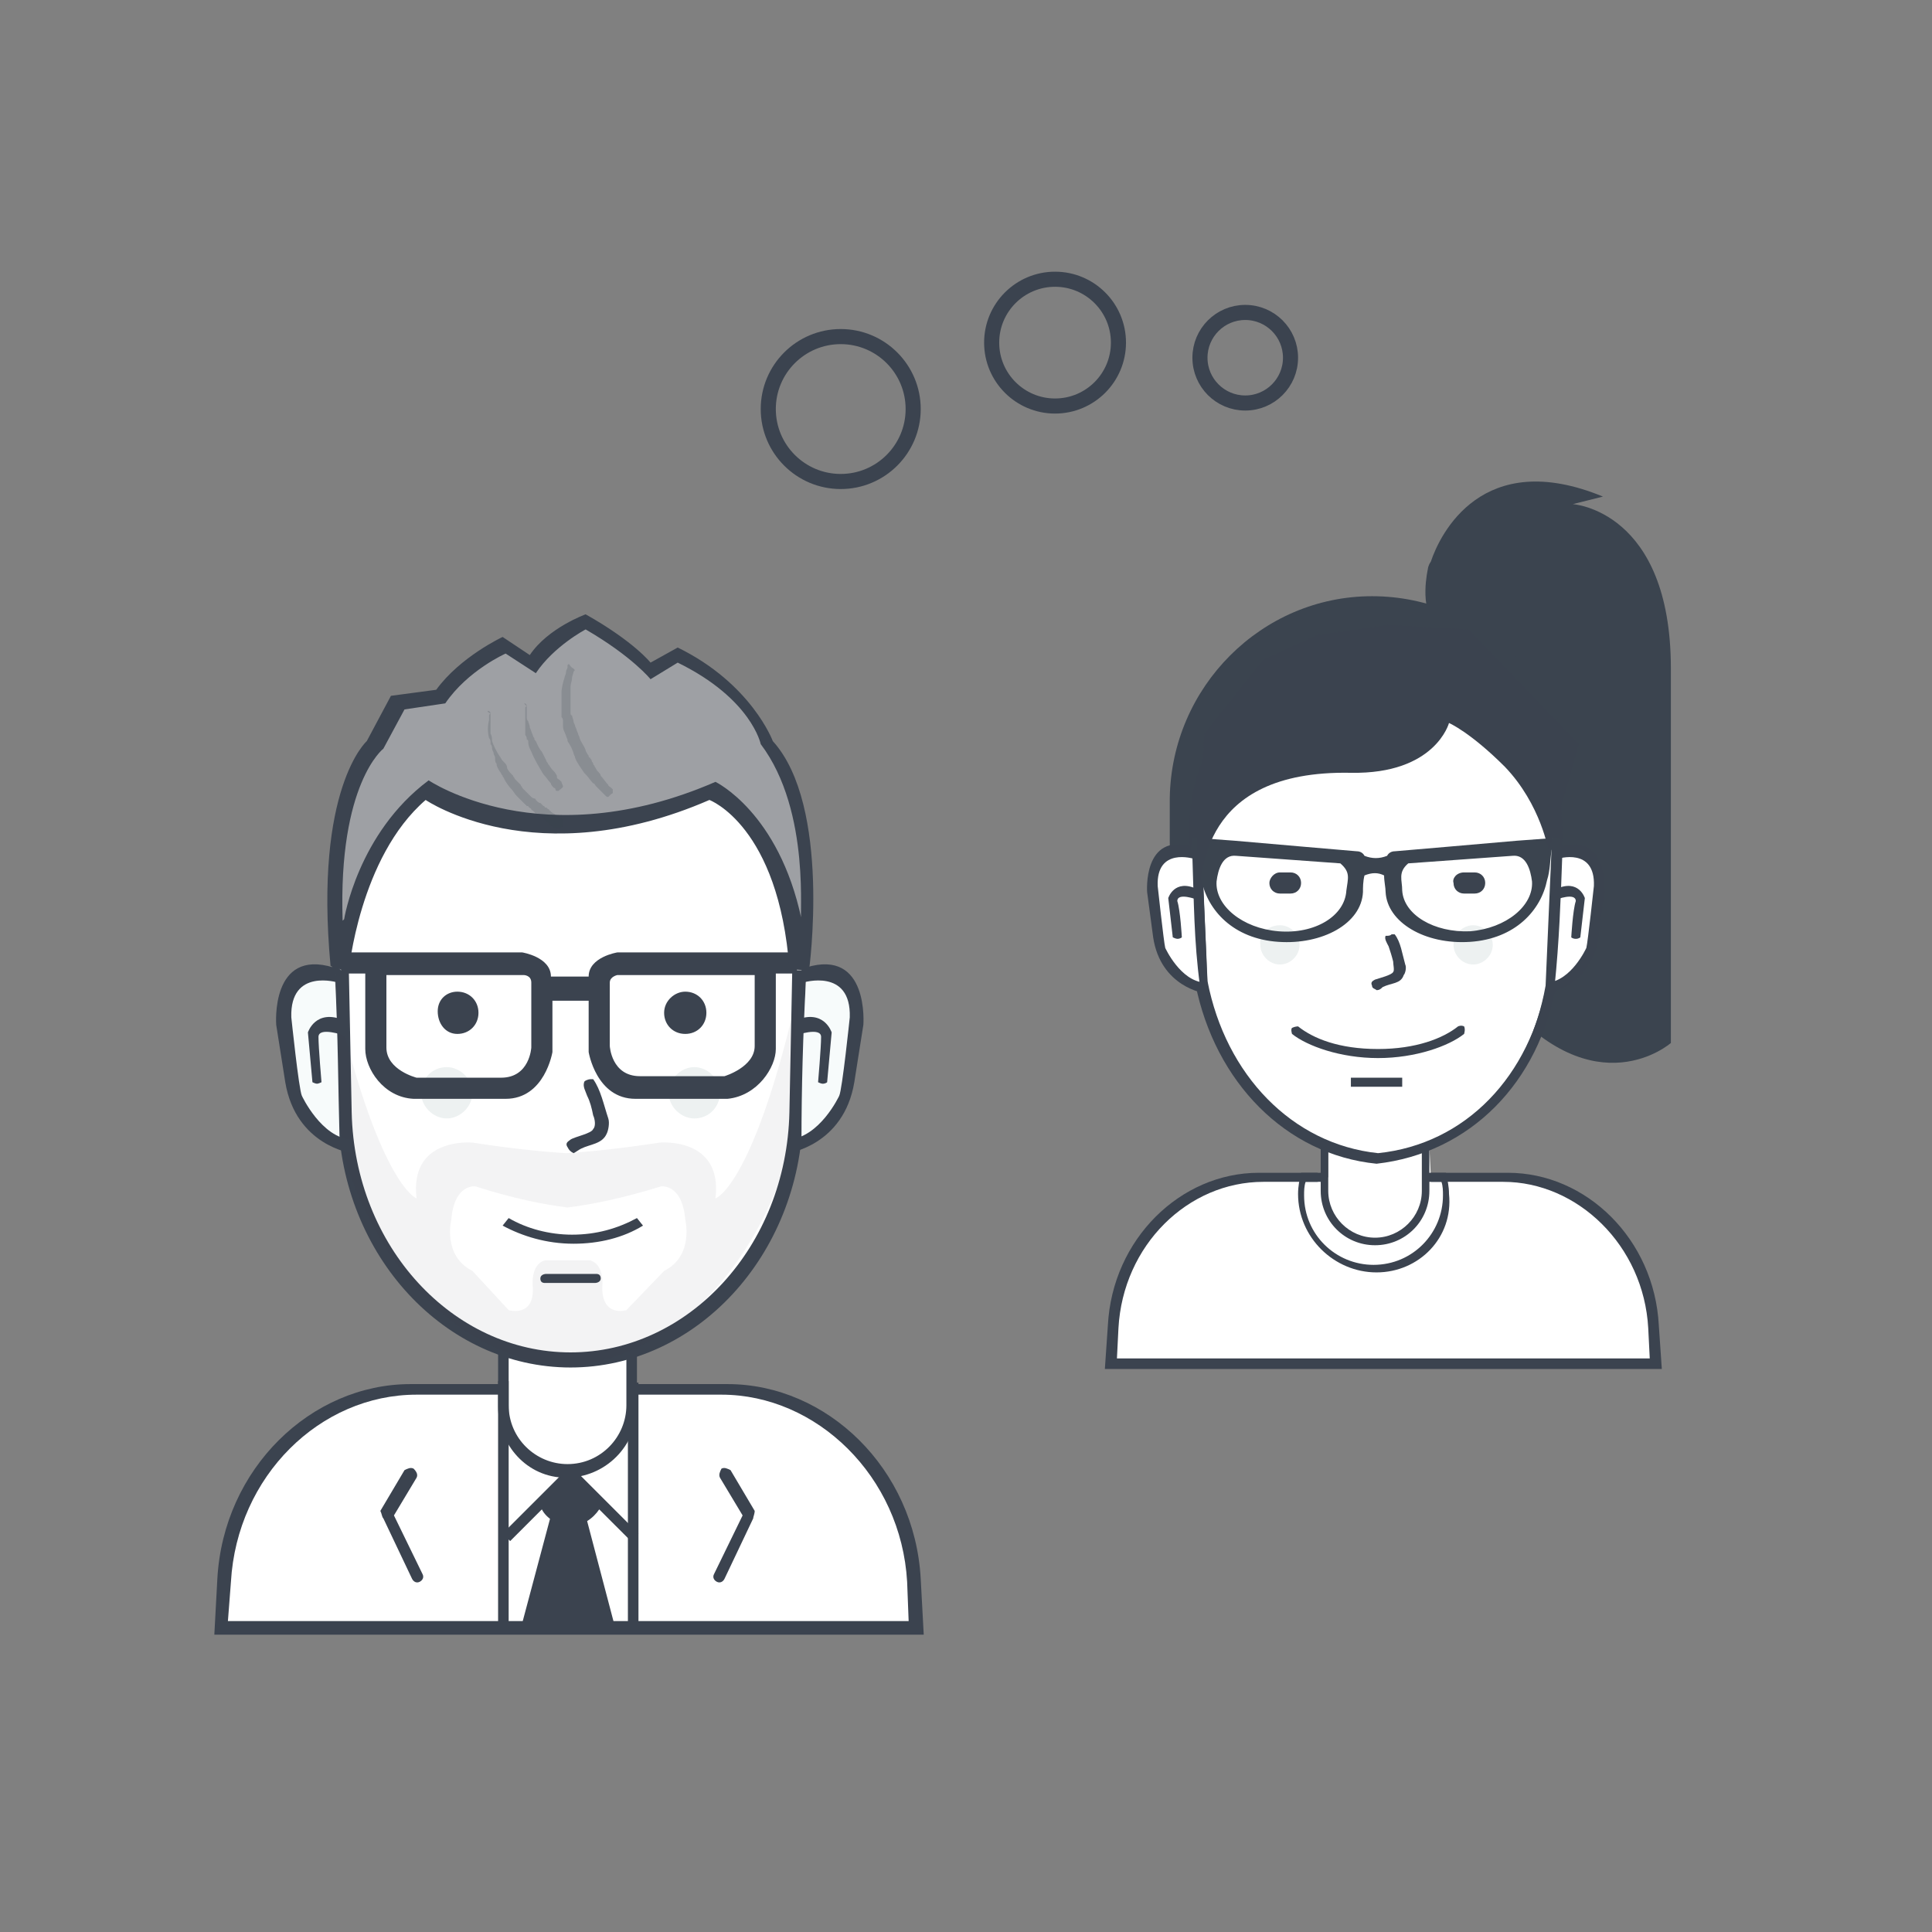 <?xml version="1.0" encoding="utf-8"?>
<!-- Generator: Adobe Illustrator 21.1.0, SVG Export Plug-In . SVG Version: 6.00 Build 0)  -->
<svg version="1.1" id="Layer_1" xmlns="http://www.w3.org/2000/svg" xmlns:xlink="http://www.w3.org/1999/xlink" x="0px" y="0px"
	 viewBox="0 0 128 128" style="enable-background:new 0 0 128 128;" xml:space="preserve">
<rect x="0" y="0" width="128" height="128" fill="#808080" stroke="none"/>
<style type="text/css">
	.st0{fill:none;stroke:#3B434F;stroke-miterlimit:10;}
	.st1{fill:#FFFFFF;}
	.st2{fill:#3B434F;}
	.st3{opacity:5.882400e-02;fill:#3B434F;enable-background:new    ;}
	.st4{fill:#F7FBFB;}
	.st5{fill:#EDF1F1;}
	.st6{fill:#9EA0A4;}
	.st7{opacity:0.2;fill:#3B434F;enable-background:new    ;}
	.st8{fill:#3B444F;}
</style>
<g>
	<circle class="st0" cx="82.5" cy="23.7" r="3"/>
	<circle class="st0" cx="69.9" cy="22.7" r="4.2"/>
	<circle class="st0" cx="55.7" cy="27.1" r="4.8"/>
</g>
<path id="body-bg-flat" class="st1" d="M14.7,108c0,0-1.6-14.4,12.5-16h6v-2.8c0,0,4.3,1.8,8.6,0.2l0.1,2.6H49c0,0,12.3,1.2,11.6,16
	H14.7z"/>
<path id="Rounded_Rectangle_13_copy_3" class="st2" d="M60.5,108.3L60.5,108.3H15.1l0,0h-0.9l0.2-3.7c0.4-7.3,6.2-12.9,12.8-12.9h6
	v0.7h-5.6c-6.4,0-11.9,5.4-12.3,12.4l-0.2,2.6h45.1l-0.1-2.6c-0.4-7-6-12.4-12.3-12.4h-5.6v-0.7h6c6.6,0,12.4,5.6,12.8,12.9l0.2,3.7
	H60.5z"/>
<path id="neck_copy_7" class="st2" d="M33.7,88.9v4.2c0,2.2,1.8,3.9,3.9,3.9c2.2,0,3.9-1.8,3.9-3.9V89c0.2-0.1,0.5-0.1,0.7-0.2v4.4
	c0,2.6-2.1,4.7-4.7,4.7S33,95.7,33,93.2v-4.5C33.2,88.8,33.5,88.9,33.7,88.9z"/>
<path id="Rounded_Rectangle_2" class="st2" d="M49.9,100.6l-1.9,4c-0.1,0.2-0.3,0.3-0.5,0.2c-0.2-0.1-0.3-0.3-0.2-0.5l1.9-3.9
	l-1.5-2.5c-0.1-0.2,0-0.4,0.1-0.6c0.2-0.1,0.4,0,0.6,0.1l1.6,2.7C50,100.3,49.9,100.5,49.9,100.6z"/>
<path id="Rounded_Rectangle_2_copy_3" class="st2" d="M25.4,100.6l1.9,4c0.1,0.2,0.3,0.3,0.5,0.2c0.2-0.1,0.3-0.3,0.2-0.5l-1.9-3.9
	l1.5-2.5c0.1-0.2,0-0.4-0.2-0.6c-0.2-0.1-0.4,0-0.6,0.1l-1.6,2.7C25.3,100.3,25.3,100.5,25.4,100.6z"/>
<path id="Rectangle_24" class="st2" d="M33,91.5h0.7V108H33V91.5z"/>
<path id="Rectangle_24_copy" class="st2" d="M41.6,91.6h0.7v16.5h-0.7V91.6z"/>
<path id="_x32__copy_5" class="st1" d="M37.8,46.3c8.5,0,15.1,7.9,14.9,17.4l-0.2,10.1c-0.2,8.9-6.8,16-14.7,16s-14.5-7.1-14.7-16
	l-0.2-10.1C22.7,54.2,29.4,46.3,37.8,46.3z"/>
<path id="_x32__line" class="st2" d="M53.4,63.4l-0.2,10.5c-0.2,9.3-7.1,16.7-15.4,16.7s-15.2-7.4-15.4-16.7l-0.2-10.5
	c-0.2-9.9,6.8-18.1,15.6-18.1S53.6,53.5,53.4,63.4z M37.8,46.4c-8.3,0-14.9,7.8-14.7,17.3l0.2,10c0.2,8.9,6.7,15.9,14.5,15.9
	s14.3-7,14.5-15.9l0.2-10C52.7,54.2,46.1,46.4,37.8,46.4z"/>
<path id="_x31__copy_4" class="st3" d="M53,65.1l-0.7,11.1c0,0-3,12.9-14.7,14.4v0c0,0,0,0-0.1,0c0,0,0,0-0.1,0v0
	c-11.7-1.5-14.7-14.4-14.7-14.4l-0.7-11.1c3,13.4,5.6,14.3,5.6,14.3c-0.5-4.1,3.7-3.7,3.7-3.7c2.6,0.4,4.6,0.6,6.2,0.7
	c1.6-0.1,3.6-0.3,6.2-0.7c0,0,4.2-0.4,3.7,3.7C47.4,79.4,50,78.6,53,65.1z M45.4,80.8c-0.2-2.4-1.6-2.2-1.6-2.2
	c-2.6,0.8-4.6,1.2-6.2,1.4v0c-1.6-0.2-3.6-0.6-6.1-1.4c0,0-1.4-0.2-1.6,2.2c0,0-0.6,2.4,1.4,3.4l2.4,2.6c0,0,1.7,0.5,1.6-1.5
	c0,0-0.2-1.5,0.8-1.8h1.5v0h1.5c1,0.3,0.8,1.8,0.8,1.8c0,2,1.6,1.5,1.6,1.5l2.5-2.6C46,83.2,45.4,80.8,45.4,80.8z"/>
<path id="Rounded_Rectangle_3" class="st2" d="M36.2,84.4h3.3c0.2,0,0.3,0.1,0.3,0.3S39.6,85,39.4,85h-3.3c-0.2,0-0.3-0.1-0.3-0.3
	S36,84.4,36.2,84.4z"/>
<path id="_x32_" class="st2" d="M33.3,81.2l0.4-0.5c1.2,0.7,2.7,1.1,4.2,1.1c1.6,0,3-0.4,4.3-1.1l0.4,0.5c-1.3,0.8-2.9,1.2-4.6,1.2
	C36.2,82.4,34.6,81.9,33.3,81.2z"/>
<path id="Shape_11_copy" class="st4" d="M22.2,64.9c0,0-0.2-0.1-0.5-0.2c-0.2,0-0.3-0.1-0.6-0.1c-0.1,0-0.1,0-0.2,0
	c-0.1,0-0.1,0-0.2,0c-0.1,0-0.2,0-0.4,0.1c-0.5,0.1-1,0.5-1.3,1.2c-0.2,0.4-0.3,0.8-0.3,1.4c0,0.1,0,0.3,0,0.4c0,0.2,0,0.3,0,0.5
	c0,0.3,0.1,0.7,0.1,1.1c0,0-0.1,1.2,0.4,2.7c0.4,1.4,1.4,3.1,3.3,3.6C22.4,72.1,22.4,68.5,22.2,64.9L22.2,64.9z"/>
<path id="Shape_3" class="st2" d="M22.4,65.1c0,0-3.2-1-3.1,2.3c0,0,0.5,4.8,0.7,5.2c0,0,1.3,2.8,3.3,2.9c2,0.1,0,0,0,0l0,0.9
	c0,0-3.7-0.5-4.4-4.7l-0.6-3.8c0,0-0.4-5.1,3.8-3.8c4.1,1.3,0,0,0,0L22.4,65.1"/>
<path id="Shape_4" class="st2" d="M21.3,71.7c0,0-0.2,0.1-0.3,0.1s-0.3-0.1-0.3-0.1l-0.3-3.3c0,0,0.5-1.6,2.4-0.8l0,1
	c0,0-1.7-0.6-1.7,0.1C21.1,69.4,21.3,71.7,21.3,71.7z"/>
<path id="Shape_11_copy_x5F_1" class="st4" d="M53.4,64.9c0,0,0.2-0.1,0.5-0.2c0.2,0,0.4-0.1,0.6-0.1c0.1,0,0.1,0,0.2,0
	c0.1,0,0.1,0,0.2,0c0.1,0,0.2,0,0.4,0.1c0.5,0.1,1,0.5,1.3,1.2c0.2,0.4,0.3,0.8,0.3,1.4c0,0.1,0,0.3,0,0.4c0,0.2,0,0.3,0,0.5
	c0,0.3-0.1,0.7-0.1,1.1c0,0,0.1,1.2-0.4,2.7c-0.4,1.4-1.4,3.1-3.3,3.6C53.1,72.1,53.2,68.5,53.4,64.9L53.4,64.9z"/>
<path id="Shape_3_x5F_1" class="st2" d="M53.2,65.1c0,0,3.2-1,3.1,2.3c0,0-0.5,4.8-0.7,5.2c0,0-1.3,2.8-3.4,2.9c-2,0.1,0,0,0,0
	l0,0.9c0,0,3.7-0.5,4.4-4.7l0.6-3.8c0,0,0.4-5.1-3.8-3.8c-4.1,1.3,0,0,0,0L53.2,65.1"/>
<path id="Shape_4_x5F_1" class="st2" d="M54.2,71.7c0,0,0.2,0.1,0.3,0.1c0.2,0,0.3-0.1,0.3-0.1l0.3-3.3c0,0-0.5-1.6-2.4-0.8l0,1
	c0,0,1.7-0.6,1.7,0.1C54.4,69.4,54.2,71.7,54.2,71.7z"/>
<path id="new_vector_shape_done" class="st2" d="M39.1,71.5c0.1,0,0.2,0,0.2,0c0.5,0.7,0.7,1.7,1,2.6c0.1,0.3,0,0.8-0.1,1
	c-0.3,0.7-1.1,0.7-1.7,1c-0.2,0.1-0.3,0.2-0.5,0.3c-0.2-0.1-0.3-0.2-0.4-0.4c-0.2-0.3,0.1-0.4,0.2-0.5c0.3-0.2,1.4-0.4,1.5-0.7
	c0.2-0.2,0.1-0.7,0-0.9c-0.1-0.5-0.2-0.9-0.4-1.3c-0.1-0.3-0.3-0.6-0.2-0.9C38.7,71.6,39,71.5,39.1,71.5z"/>
<path id="eye" class="st2" d="M30.3,65.7c0.8,0,1.4,0.6,1.4,1.4s-0.6,1.4-1.4,1.4S29,67.8,29,67S29.6,65.7,30.3,65.7z"/>
<path id="eye_1" class="st2" d="M45.4,65.7c0.8,0,1.4,0.6,1.4,1.4s-0.6,1.4-1.4,1.4c-0.8,0-1.4-0.6-1.4-1.4S44.7,65.7,45.4,65.7z"/>
<path id="Ellipse_3" class="st5" d="M46,70.7c0.9,0,1.7,0.8,1.7,1.7S47,74.1,46,74.1c-0.9,0-1.7-0.8-1.7-1.7S45.1,70.7,46,70.7z"/>
<path id="Ellipse_3_copy" class="st5" d="M29.6,70.7c0.9,0,1.7,0.8,1.7,1.7s-0.8,1.7-1.7,1.7c-0.9,0-1.7-0.8-1.7-1.7
	S28.6,70.7,29.6,70.7z"/>
<path id="Shape_1_copy_5" class="st2" d="M51.4,64.5v5c0,1.2-1.2,3.1-3.2,3.3c-0.3,0-6.1,0-6.1,0c-2.6,0-3.1-3.1-3.1-3.1v-3.4h-2.4
	v3.4c0,0-0.5,3.1-3.1,3.1c0,0-5.8,0-6.1,0c-2-0.1-3.2-2-3.2-3.3v-5H22v-1.4h12.6c0,0,1.9,0.3,1.9,1.6H39c0-1.3,1.9-1.6,1.9-1.6h12.6
	v1.4H51.4z M35.2,65.1c0-0.5-0.5-0.5-0.5-0.5h-9.1v4.8c0,1.5,2,2,2,2h5.6c1.9,0,2-2,2-2S35.2,65.6,35.2,65.1z M50,64.6h-9.1
	c0,0-0.5,0.1-0.5,0.5s0,4.2,0,4.2s0.1,2,2,2H48c0,0,2-0.6,2-2V64.6z M48.1,72.7c0,0,0.1,0,0.1,0C48.3,72.7,48.2,72.7,48.1,72.7z
	 M27.4,72.7c0,0,0.1,0,0.1,0C27.4,72.7,27.3,72.7,27.4,72.7z"/>
<path id="Shape_6_copy_3" class="st6" d="M22.6,64.3c0,0,0.5-8.2,5.6-11.8c0,0,7.3,5,18.8,0c0,0,5.1,2.3,5.8,11.8h0.3
	c0,0,1.5-10.9-2.3-15.2c0,0-0.9-3.3-5.8-5.7l-1.8,1.1c0,0-1.2-1.5-4.4-3.3c0,0-2.3,1-3.5,2.9l-1.9-1.2c0,0-2.7,1.2-4.2,3.4l-2.9,0.4
	l-1.5,2.7c0,0-3.6,2.9-2.4,14.7L22.6,64.3z"/>
<path id="Shape_6_copy" class="st2" d="M53.6,64.3l-1.3-0.1C51.6,54.7,47,53,47,53C35.5,58,28.2,53,28.2,53
	c-4.4,3.8-5.1,11.4-5.1,11.4L21.9,64c-1.1-11.8,2.4-14.9,2.4-14.9l1.6-3l3-0.4c1.6-2.2,4.4-3.5,4.4-3.5l1.8,1.2
	c1.2-1.8,3.7-2.7,3.7-2.7c3.2,1.8,4.3,3.2,4.3,3.2l1.8-1c4.9,2.4,6.3,6.2,6.3,6.2C55.1,53.4,53.6,64.3,53.6,64.3z M50.4,49.3
	c0,0-0.6-3-5.5-5.4L43.1,45c0,0-1.2-1.5-4.3-3.3c0,0-2.1,1.1-3.3,2.9l-2-1.3c0,0-2.5,1.1-4,3.3l-2.7,0.4l-1.4,2.6
	c0,0-3,2.3-2.7,11.4l0.1-0.1c0,0,0.9-5.7,5.6-9.2c0,0,7.5,5.1,19,0.1c0,0,4.2,2,5.7,9.1C52.9,61.1,53.8,53.8,50.4,49.3z"/>
<path id="Shape_34" class="st2" d="M35.7,99.6l1.9-2.1l2.1,2.1l-1.1,1.1l1.8,7.2h-5.4l1.9-7.2L35.7,99.6z"/>
<path id="Rectangle_24_copy_4" class="st2" d="M40,108l-1.9-7.2l0.4-0.1l0.3-0.3l2,7.6L40,108z M34.5,107.9l2-7.5l0.1,0.1l0.4,0.3
	l0.1,0l-1.9,7.1L34.5,107.9z"/>
<path id="Ellipse_6" class="st2" d="M42.3,101.6l-0.5,0.5l-2.1-2.1c-0.4,0.6-1.1,1.1-1.9,1.1c-0.8,0-1.6-0.5-1.9-1.1l-2.1,2.1
	l-0.5-0.5l4.2-4.2l0.3-0.3l0.3,0.3L42.3,101.6z M36.3,99.6c0.3,0.6,0.8,0.9,1.5,0.9c0.6,0,1.2-0.4,1.5-0.9l-1.5-1.5L36.3,99.6z"/>
<path id="new_x5F_vector_x5F_shape_x5F_done_copy" class="st7" d="M38,44.3c0.1,0.1,0.1,0.1,0,0.2c0,0.1-0.1,0.3-0.1,0.4
	c0,0.2-0.1,0.4-0.1,0.6c0,0.2,0,0.3,0,0.5c0,0.1,0,0.2,0,0.3c0,0,0,0.1,0,0.1c0,0,0,0,0,0c0,0.1,0,0.1,0,0.2c0,0,0,0.1,0,0.1
	c0,0.1,0,0.1,0,0.2c0,0,0,0,0,0.1c0,0.1,0,0.1,0,0.2c0,0,0,0,0,0c0,0.1,0,0.2,0.1,0.2c0,0.1,0.1,0.3,0.1,0.4c0,0.1,0.1,0.2,0.1,0.3
	c0.1,0.2,0.1,0.3,0.2,0.5c0,0.1,0.1,0.2,0.1,0.3c0.1,0.3,0.3,0.5,0.4,0.8c0,0.1,0.1,0.2,0.1,0.2c0,0.1,0.1,0.1,0.1,0.2
	c0,0,0,0.1,0.1,0.1c0,0.1,0.1,0.1,0.1,0.2c0,0.1,0.1,0.1,0.1,0.2c0,0.1,0.1,0.1,0.1,0.2c0.1,0.1,0.1,0.2,0.2,0.3
	c0.1,0.1,0.2,0.2,0.2,0.3c0.2,0.2,0.3,0.4,0.5,0.6c0,0.1,0.1,0.1,0.2,0.2c0,0,0.1,0.1,0.1,0.1c0,0,0,0,0,0c0,0,0,0.1,0,0.1
	c0,0,0,0.1,0,0.1c0,0,0,0.1-0.1,0.1c0,0-0.1,0.1-0.1,0.1c0,0,0,0,0,0c0,0-0.1,0.1-0.1,0.1c-0.1,0-0.1,0-0.2-0.1
	c-0.1-0.1-0.2-0.2-0.2-0.2c0,0,0,0,0,0c-0.1-0.1-0.2-0.2-0.3-0.3c0,0,0,0-0.1-0.1c-0.1-0.1-0.1-0.2-0.2-0.2
	c-0.2-0.2-0.3-0.4-0.5-0.6c0,0-0.1-0.1-0.1-0.1c-0.2-0.3-0.5-0.7-0.6-1c0-0.1-0.1-0.2-0.1-0.3c-0.1-0.3-0.2-0.5-0.4-0.8
	c0,0,0-0.1,0-0.1c-0.1-0.2-0.1-0.3-0.2-0.5c-0.1-0.2-0.1-0.3-0.1-0.5c0,0,0-0.1,0-0.1c0,0,0,0,0,0c0,0,0-0.1,0-0.1
	c0-0.1,0-0.2-0.1-0.3c0-0.1,0-0.2,0-0.3c0,0,0,0,0,0c0-0.1,0-0.1,0-0.2c0-0.1,0-0.2,0-0.3c0-0.1,0-0.2,0-0.4c0-0.1,0-0.2,0-0.4
	c0-0.3,0.1-0.7,0.2-1c0-0.1,0.1-0.2,0.1-0.4c0-0.1,0.1-0.2,0.1-0.3c0,0,0,0,0-0.1c0,0,0-0.1,0.1-0.1C37.9,44.3,37.9,44.2,38,44.3
	C38,44.3,38,44.3,38,44.3z M34.8,46.6c0.1,0.1,0.1,0.1,0.1,0.2c0,0.1,0,0.1,0,0.2c0,0,0,0.1,0,0.1c0,0,0,0.1,0,0.1c0,0,0,0.1,0,0.1
	c0,0,0,0.1,0,0.1c0,0,0,0.1,0,0.1c0,0.1,0,0.2,0.1,0.3c0,0.1,0.1,0.2,0.1,0.4c0.1,0.2,0.1,0.3,0.2,0.5c0,0.1,0.1,0.2,0.1,0.2
	c0,0.1,0,0.1,0.1,0.2c0.1,0.2,0.2,0.5,0.4,0.7c0.1,0.2,0.2,0.4,0.3,0.6c0,0.1,0.1,0.1,0.1,0.2c0.1,0.1,0.2,0.3,0.3,0.4
	c0.1,0.1,0.2,0.2,0.3,0.4c0,0,0,0,0,0.1c0,0.1,0.1,0.1,0.2,0.2c0,0,0.1,0.1,0.1,0.1c0,0.1,0.1,0.2,0.1,0.3c0,0.1-0.2,0.2-0.3,0.3
	c0,0-0.1,0-0.1,0c-0.1,0-0.1-0.1-0.1-0.1c0-0.1-0.1-0.1-0.1-0.1c-0.1-0.1-0.2-0.2-0.2-0.3c-0.2-0.2-0.3-0.4-0.5-0.6
	c-0.3-0.5-0.6-1-0.8-1.5c-0.1-0.2-0.2-0.4-0.2-0.6c0-0.1,0-0.2-0.1-0.2c0-0.1,0-0.2-0.1-0.3c0,0,0,0,0,0c0,0,0,0,0-0.1
	c0,0,0,0,0-0.1c0,0,0-0.1,0-0.1c0,0,0-0.1,0-0.1c0,0,0,0,0-0.1c0-0.1,0-0.2,0-0.3c0,0,0,0,0-0.1c0-0.1,0-0.2,0-0.3
	c0-0.1,0-0.2,0-0.3c0,0,0-0.1,0-0.1c0,0,0-0.1,0-0.1c0,0,0-0.1,0-0.1c0,0,0-0.1,0.1-0.1C34.7,46.6,34.7,46.6,34.8,46.6
	C34.8,46.6,34.8,46.6,34.8,46.6z M32.4,47.1c0.1,0.1,0.1,0.1,0.1,0.2c0,0.1,0,0.2,0,0.4c0,0.1,0,0.2,0,0.3c0,0,0,0.1,0,0.1
	c0,0.1,0,0.1,0,0.2c0,0,0,0,0,0c0,0,0,0.1,0,0.1c0,0,0,0,0,0c0,0.1,0,0.1,0,0.2c0.1,0.2,0.1,0.3,0.1,0.5c0.1,0.3,0.3,0.7,0.5,1
	c0.1,0.1,0.1,0.2,0.2,0.3c0,0,0.1,0.1,0.1,0.1c0.1,0.1,0.2,0.2,0.2,0.4c0.1,0.2,0.2,0.3,0.4,0.5c0,0.1,0.1,0.1,0.1,0.2
	c0,0,0.1,0.1,0.1,0.1c0.1,0.1,0.2,0.2,0.3,0.3c0,0.1,0.1,0.1,0.1,0.2c0.1,0.1,0.1,0.1,0.2,0.2c0,0,0,0,0,0c0.1,0.1,0.1,0.1,0.2,0.2
	c0,0,0,0,0.1,0.1c0.1,0.1,0.2,0.2,0.3,0.2c0,0,0.1,0,0.1,0.1c0,0,0,0,0,0c0,0,0.1,0.1,0.1,0.1c0,0,0,0,0,0c0,0,0.1,0.1,0.2,0.1
	c0,0,0,0,0,0c0.1,0.1,0.1,0.1,0.2,0.2c0,0,0.1,0,0.1,0.1c0,0,0,0,0.1,0c0,0,0.1,0.1,0.1,0.1c0,0,0.1,0,0.1,0.1c0,0,0.1,0,0.1,0.1
	c0.1,0,0.1,0.1,0.2,0.1c0.1,0.1,0.3,0.2,0.4,0.3c0.1,0,0.1,0.1,0.2,0.1c0,0,0,0.1,0,0.1c0,0.1,0,0.2,0,0.2c0,0,0,0,0,0.1
	c0,0,0,0.1-0.1,0.1c0,0-0.1,0.1-0.1,0.1c0,0-0.1,0-0.2,0c0,0,0,0-0.1,0c-0.1,0-0.2-0.1-0.3-0.2c0,0,0,0,0,0c0,0-0.1,0-0.1-0.1
	c0,0-0.1,0-0.1-0.1c0,0-0.1,0-0.1-0.1c0,0,0,0,0,0c0,0-0.1,0-0.1-0.1c0,0-0.1-0.1-0.1-0.1c0,0-0.1-0.1-0.1-0.1c0,0-0.1-0.1-0.1-0.1
	c0,0,0,0-0.1,0c0,0-0.1-0.1-0.1-0.1c0,0,0,0-0.1,0c0,0-0.1-0.1-0.1-0.1c0,0,0,0,0,0c0,0-0.1-0.1-0.1-0.1c0,0,0,0,0,0
	c0,0-0.1,0-0.1-0.1c0,0,0,0,0,0c-0.1-0.1-0.2-0.1-0.2-0.2c0,0,0,0-0.1,0c-0.1-0.1-0.2-0.2-0.3-0.3c0,0,0,0-0.1-0.1
	c-0.1-0.1-0.2-0.2-0.2-0.2c0,0,0,0,0,0c0,0-0.1-0.1-0.1-0.1c0,0,0,0,0,0c-0.1-0.1-0.2-0.3-0.3-0.4c-0.2-0.2-0.4-0.5-0.5-0.7
	c0-0.1-0.1-0.1-0.1-0.2c-0.1-0.1-0.1-0.2-0.2-0.3c-0.1-0.2-0.2-0.3-0.2-0.5c-0.1-0.1-0.1-0.2-0.1-0.4c0-0.1-0.1-0.2-0.1-0.3
	c0-0.1-0.1-0.2-0.1-0.3c0-0.1,0-0.2-0.1-0.3c0,0,0-0.1,0-0.1c0-0.1,0-0.2-0.1-0.3c-0.1-0.4-0.1-0.8,0-1.2c0-0.1,0-0.2,0-0.3
	c0,0,0-0.1,0.1-0.1C32.2,47.1,32.3,47.1,32.4,47.1C32.3,47.1,32.3,47.1,32.4,47.1z"/>
<path id="Shape_16" class="st8" d="M95.1,41.3c-1.1-1-0.5-3.6-0.5-3.6s0-0.2,0.2-0.5c0.6-1.8,3.4-7.6,11.4-4.3l-2,0.5
	c0,0,6.5,0.4,6.5,10.9s0,24.8,0,24.8s-5,4.4-11.2-2.9C93.4,58.9,95.1,48,95.1,48S96.2,42.3,95.1,41.3z"/>
<path id="Rounded_Rectangle_7" class="st8" d="M90.9,39.5c7.4,0,13.4,6,13.4,13.4v2.8c0,7.4-6,13.4-13.4,13.4s-13.4-6-13.4-13.4
	v-2.8C77.6,45.5,83.6,39.5,90.9,39.5z"/>
<path id="body-bg-flat_copy" class="st1" d="M73.6,90.3c0,0-0.8-11.2,9.7-12.3H88v-2.2c0,0,3.3,1.4,6.7,0.2l0.1,2h5.5
	c0,0,9.5,0.4,9,12.4L73.6,90.3z"/>
<path id="Rounded_Rectangle_13" class="st2" d="M109.4,90.7L109.4,90.7H73.9l0,0h-0.7l0.2-2.9c0.3-5.7,4.8-10.1,10-10.1h3.9v0.6
	h-3.6c-5,0-9.3,4.2-9.6,9.7l-0.1,2h35.3l-0.1-2c-0.3-5.5-4.7-9.7-9.6-9.7h-4.8v-0.6h5.1c5.2,0,9.7,4.4,10,10.1l0.2,2.9H109.4z"/>
<path id="Ellipse_4" class="st2" d="M91.2,84.3c-2.8,0-5.2-2.3-5.2-5.2c0-0.5,0.1-1,0.2-1.4h0h0.5h0.9v0.6h-1.1
	c-0.1,0.3-0.1,0.6-0.1,0.9c0,2.6,2.1,4.6,4.6,4.6c2.6,0,4.6-2.1,4.6-4.6c0-0.3,0-0.6-0.1-0.9h-1.1v-0.6h0.9h0.5h0
	c0.1,0.5,0.2,0.9,0.2,1.4C96.3,82,94,84.3,91.2,84.3z"/>
<path id="neck" class="st2" d="M88,75.6v3.3c0,1.7,1.4,3.1,3.1,3.1s3.1-1.4,3.1-3.1v-3.2c0.2-0.1,0.4-0.1,0.5-0.2v3.4
	c0,2-1.6,3.6-3.6,3.6s-3.6-1.6-3.6-3.6v-3.5C87.6,75.5,87.8,75.5,88,75.6z"/>
<path id="_x31__copy_4_1_" class="st1" d="M91.2,43.4c6.7,0,11.9,5.9,11.6,12.7l-0.4,9.2c-1.1,6.2-5.3,10.7-11.2,11.4
	C85.6,76,81.2,71.4,80,65.2L79.6,56C79.4,49.3,84.5,43.4,91.2,43.4z"/>
<path id="_x31__line" class="st2" d="M103.5,55.6l-0.4,9.6c-1.1,6.5-5.7,11.2-11.9,11.9c-6-0.6-10.7-5.4-12-11.9l-0.4-9.6
	c-0.3-7.1,5.2-13.2,12.3-13.2C98.4,42.4,103.8,48.6,103.5,55.6z M91.2,43.1c-6.7,0-11.9,5.9-11.6,12.7L80,65
	c1.2,6.2,5.6,10.8,11.3,11.4c5.8-0.6,10.1-5.1,11.2-11.4l0.4-9.2C103.1,49.1,97.9,43.1,91.2,43.1z"/>
<path id="usta" class="st2" d="M97,68.5c-1,0.8-3.2,1.6-5.7,1.6c-2.5,0-4.7-0.8-5.7-1.6c0,0-0.1-0.3,0-0.4C85.8,68,86,68,86,68
	c1,0.8,2.7,1.5,5.3,1.5c2.5,0,4.3-0.7,5.3-1.5c0,0,0.2-0.1,0.4,0C97.1,68.2,97,68.5,97,68.5z"/>
<path id="_x2D_" class="st2" d="M89.5,71.4h3.4V72h-3.4V71.4z"/>
<path id="Shape_11_copy_1_" class="st1" d="M79,56.8c0,0-0.1-0.1-0.4-0.2c-0.1,0-0.3-0.1-0.4-0.1c0,0-0.1,0-0.1,0c0,0-0.1,0-0.1,0
	c-0.1,0-0.2,0-0.3,0.1c-0.4,0.1-0.8,0.4-1,1c-0.1,0.3-0.2,0.6-0.2,1.1c0,0.1,0,0.2,0,0.4c0,0.1,0,0.3,0,0.4c0,0.3,0.1,0.6,0.1,0.9
	c0,0-0.1,1,0.3,2.1c0.3,1.1,1.1,2.4,2.6,2.8C79.1,62.4,79.1,59.6,79,56.8L79,56.8z"/>
<path id="Shape_3_1_" class="st2" d="M79.1,56.9c0,0-2.5-0.8-2.4,1.8c0,0,0.4,3.7,0.5,4.1c0,0,1,2.2,2.6,2.3c1.6,0.1,0,0,0,0l0,0.7
	c0,0-2.9-0.4-3.4-3.7l-0.4-3c0,0-0.3-4,3-3c3.2,1,0,0,0,0L79.1,56.9"/>
<path id="Shape_4_1_" class="st2" d="M78.3,62.1c0,0-0.1,0.1-0.3,0.1c-0.1,0-0.3-0.1-0.3-0.1l-0.3-2.6c0,0,0.4-1.3,1.9-0.6l0,0.7
	c0,0-1.3-0.5-1.3,0.1C78.2,60.3,78.3,62.1,78.3,62.1z"/>
<path id="Shape_11_copy_x5F_1_1_" class="st1" d="M103.5,56.8c0,0,0.1-0.1,0.4-0.2c0.1,0,0.3-0.1,0.4-0.1c0,0,0.1,0,0.1,0
	c0,0,0.1,0,0.1,0c0.1,0,0.2,0,0.3,0.1c0.4,0.1,0.8,0.4,1,1c0.1,0.3,0.2,0.6,0.2,1.1c0,0.1,0,0.2,0,0.4c0,0.1,0,0.3,0,0.4
	c0,0.3-0.1,0.6-0.1,0.9c0,0,0.1,1-0.3,2.1c-0.3,1.1-1.1,2.4-2.6,2.8C103.3,62.4,103.4,59.6,103.5,56.8L103.5,56.8z"/>
<path id="Shape_3_x5F_1_1_" class="st2" d="M103.2,56.9c0,0,2.5-0.8,2.4,1.8c0,0-0.4,3.7-0.5,4.1c0,0-1,2.2-2.6,2.3
	c-1.6,0.1,0,0,0,0l0,0.7c0,0,2.9-0.4,3.4-3.7l0.4-3c0,0,0.3-4-3-3c-3.2,1,0,0,0,0L103.2,56.9"/>
<path id="Shape_4_x5F_1_1_" class="st2" d="M104.1,62.1c0,0,0.1,0.1,0.3,0.1s0.3-0.1,0.3-0.1l0.3-2.6c0,0-0.4-1.3-1.9-0.6l0,0.7
	c0,0,1.3-0.5,1.3,0.1C104.2,60.3,104.1,62.1,104.1,62.1z"/>
<path id="new_vector_shape_done_1_" class="st2" d="M92.2,61.9c0.1,0,0.1,0,0.2,0c0.4,0.5,0.5,1.3,0.7,2c0.1,0.2,0,0.6-0.1,0.7
	c-0.2,0.6-0.8,0.5-1.4,0.8c-0.1,0.1-0.2,0.2-0.4,0.2c-0.1-0.1-0.3-0.1-0.3-0.3c-0.1-0.2,0-0.3,0.2-0.4c0.3-0.1,1.1-0.3,1.2-0.5
	c0.1-0.1,0-0.5,0-0.7c-0.1-0.4-0.2-0.7-0.3-1c-0.1-0.2-0.3-0.5-0.2-0.7C92,62,92.1,62,92.2,61.9z"/>
<path id="Rounded_Rectangle_8" class="st2" d="M84.8,57.8h0.7c0.4,0,0.7,0.3,0.7,0.7c0,0.4-0.3,0.7-0.7,0.7h-0.7
	c-0.4,0-0.7-0.3-0.7-0.7C84.1,58.2,84.4,57.8,84.8,57.8z"/>
<path id="Rounded_Rectangle_8_copy" class="st2" d="M97,57.8h0.7c0.4,0,0.7,0.3,0.7,0.7c0,0.4-0.3,0.7-0.7,0.7H97
	c-0.4,0-0.7-0.3-0.7-0.7C96.2,58.2,96.5,57.8,97,57.8z"/>
<path id="Ellipse_3_1_" class="st5" d="M97.6,61.3c0.7,0,1.3,0.6,1.3,1.3c0,0.7-0.6,1.3-1.3,1.3c-0.7,0-1.3-0.6-1.3-1.3
	C96.3,61.9,96.9,61.3,97.6,61.3z"/>
<path id="Ellipse_3_copy_1_" class="st5" d="M84.8,61.3c0.7,0,1.3,0.6,1.3,1.3c0,0.7-0.6,1.3-1.3,1.3c-0.7,0-1.3-0.6-1.3-1.3
	C83.4,61.9,84,61.3,84.8,61.3z"/>
<path id="glasses" class="st8" d="M102.8,56.3c-0.1,0.6-0.1,1.4-0.3,2c-0.4,2-2.1,3.9-5.1,4.1c-3,0.2-5.5-1.3-5.6-3.3
	c0-0.3-0.1-0.7-0.1-1.1c-0.4-0.2-0.8-0.2-1.3,0c-0.1,0.4-0.1,0.8-0.1,1.1c-0.1,2.1-2.7,3.5-5.6,3.3c-3-0.2-4.7-2.1-5.1-4.1
	c-0.1-0.7-0.2-1.4-0.3-2l-0.4,0l0.1-0.8l0.1,0l2.7,0.2l2.3,0.2l2.3,0.2l3.5,0.3c0.2,0,0.4,0.1,0.5,0.3c0.5,0.2,1,0.2,1.5,0
	c0.1-0.2,0.3-0.3,0.5-0.3l3.5-0.3l2.3-0.2l2.3-0.2l2.7-0.2l0.1,0l0.1,0.8L102.8,56.3z M88.8,57.2l-6.9-0.5c-0.9-0.1-1.2,0.9-1.3,1.7
	c-0.1,1.6,1.7,3.1,4.1,3.3s4.4-1,4.5-2.7C89.3,58.2,89.5,57.8,88.8,57.2z M101.5,58.4c-0.1-0.8-0.4-1.8-1.3-1.7l-6.9,0.5
	c-0.7,0.6-0.4,1.1-0.4,1.8c0.1,1.6,2.1,2.8,4.5,2.7C99.8,61.5,101.6,60,101.5,58.4z"/>
<path id="Shape_26" class="st2" d="M79.8,48.6l3.9-4.9l3.5-1.6l4.7-0.7l5.4,0.3l7.3,7.6l-2,7.1c0,0-0.5-3.1-2.9-5.6
	c-2.3-2.3-3.7-2.9-3.7-2.9s-0.9,3.4-6.5,3.3c-10.2-0.2-9.7,7-10.1,7.7c0,0.1-0.1-3-0.1-3L79.8,48.6z"/>
</svg>
